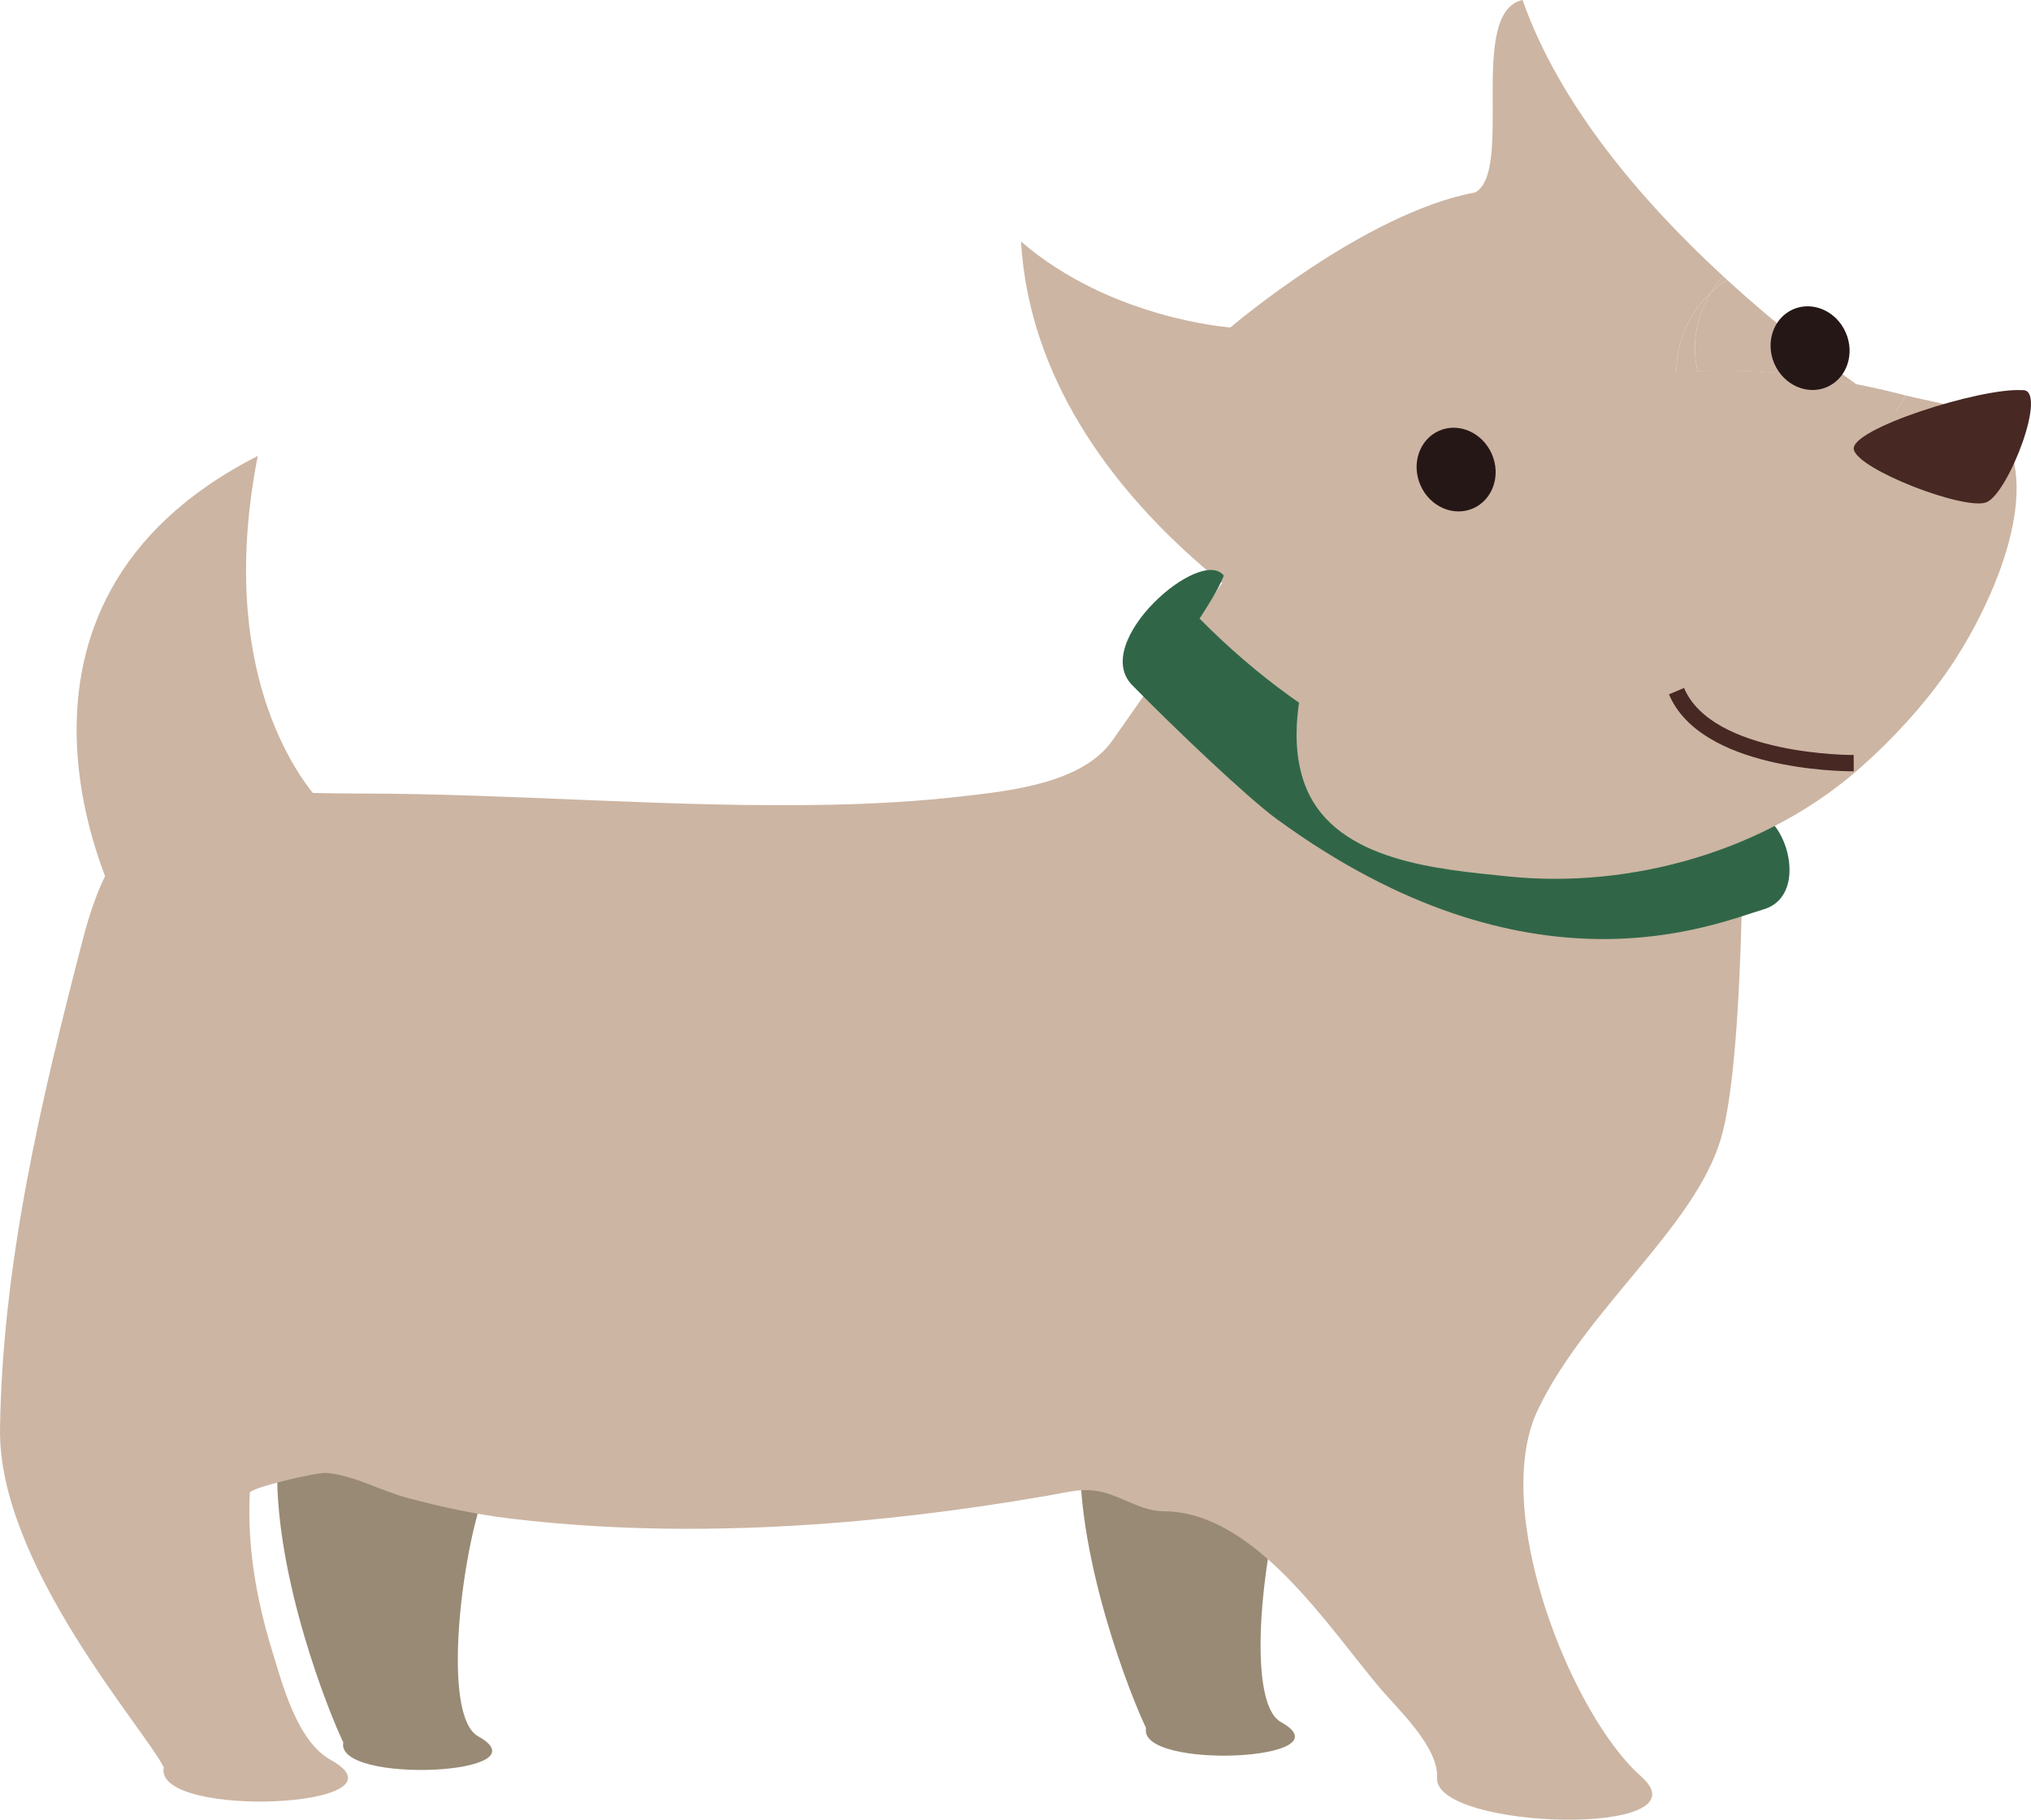 <?xml version="1.0" encoding="UTF-8" standalone="no"?>
<svg
   xmlns:dc="http://purl.org/dc/elements/1.1/"
   xmlns:cc="http://creativecommons.org/ns#"
   xmlns:rdf="http://www.w3.org/1999/02/22-rdf-syntax-ns#"
   xmlns:svg="http://www.w3.org/2000/svg"
   xmlns="http://www.w3.org/2000/svg"
   version="1.1"
   id="svg9280"
   viewBox="0 0 239.393 214.465"
   height="60.527mm"
   width="67.562mm">
  <defs
     id="defs9282" />
  <g
     transform="translate(-283.161,-305.13)"
     id="layer1">
    <path
       id="path4234"
       d="m 480.77,348.787 c 0,-3.604 1.558,-6.836 4.033,-9.146 0.43,-0.698 0.923,-1.348 1.475,-1.948 -9.473,-8.726 -19.248,-20.059 -23.657,-32.563 -6.543,1.45 -0.986,20.142 -5.576,22.676 -13.022,2.407 -28.853,15.913 -28.853,15.913 0,0 -14.077,-0.962 -24.688,-10.127 1.929,32.319 39.067,50.615 40.518,50.874 1.025,0.181 33.442,-14.585 52.178,-23.174 -0.762,0.132 -1.543,0.215 -2.344,0.215 -7.227,0 -13.086,-5.698 -13.086,-12.72"
       style="fill:#ccb5a3;fill-opacity:1;fill-rule:nonzero;stroke:none" />
    <path
       id="path4236"
       d="m 506.088,353.264 c -0.791,2.046 -2.104,3.838 -3.784,5.225 4.248,-1.953 6.938,-3.193 6.938,-3.193 0,0 -1.182,-0.713 -3.154,-2.031"
       style="fill:#ccb5a3;fill-opacity:1;fill-rule:nonzero;stroke:none" />
    <path
       id="path4238"
       d="m 502.304,358.489 c -1.787,0.825 -3.838,1.768 -6.104,2.803 2.3,-0.405 4.39,-1.387 6.104,-2.803"
       style="fill:#ccb5a3;fill-opacity:1;fill-rule:nonzero;stroke:none" />
    <path
       id="path4240"
       d="m 506.088,353.264 c -1.128,-0.752 -2.529,-1.714 -4.121,-2.847 -5.566,-1.089 -12.021,-1.841 -18.726,-1.562 -0.195,-0.869 -0.303,-1.768 -0.303,-2.695 0,-2.383 0.688,-4.609 1.865,-6.519 -2.476,2.31 -4.033,5.542 -4.033,9.146 0,7.021 5.859,12.72 13.086,12.72 0.801,0 1.582,-0.083 2.344,-0.215 2.266,-1.035 4.316,-1.978 6.104,-2.803 1.68,-1.387 2.993,-3.179 3.784,-5.225"
       style="fill:#ccb5a3;fill-opacity:1;fill-rule:nonzero;stroke:none" />
    <path
       id="path4242"
       d="m 486.737,338.123 c -0.156,-0.142 -0.308,-0.288 -0.459,-0.43 -0.552,0.601 -1.045,1.25 -1.475,1.948 0.596,-0.562 1.235,-1.079 1.934,-1.519"
       style="fill:#ccb5a3;fill-opacity:1;fill-rule:nonzero;stroke:none" />
    <path
       id="path4244"
       d="m 484.804,339.641 c -1.177,1.909 -1.865,4.136 -1.865,6.519 0,0.928 0.107,1.826 0.303,2.695 6.704,-0.278 13.159,0.474 18.726,1.562 -4.141,-2.964 -9.609,-7.158 -15.229,-12.295 -0.698,0.439 -1.338,0.957 -1.934,1.519"
       style="fill:#ccb5a3;fill-opacity:1;fill-rule:nonzero;stroke:none" />
    <path
       id="path4246"
       d="m 317.133,464.754 c 2.7,2.095 5.728,3.755 8.975,4.8 2.002,1.597 4.419,3.384 6.25,4.355 0.342,0.181 0.64,0.347 0.928,0.508 2.017,2.554 4.268,4.868 6.895,6.836 -2.642,7.246 -4.99,26.108 -0.654,28.516 8.188,4.546 -16.885,5.693 -15.903,0.708 -1.719,-3.55 -7.979,-19.297 -7.793,-32.212 0.049,-3.208 0.527,-8.018 1.304,-13.511"
       style="fill:#998a75;fill-opacity:1;fill-rule:nonzero;stroke:none" />
    <path
       id="path4248"
       d="m 411.752,463.069 c 2.705,2.095 5.728,3.75 8.979,4.8 2.002,1.592 4.419,3.384 6.245,4.351 0.347,0.181 0.645,0.347 0.928,0.508 2.017,2.554 4.272,4.873 6.899,6.836 -2.642,7.246 -4.99,26.108 -0.659,28.516 8.188,4.551 -16.885,5.693 -15.898,0.708 -1.719,-3.555 -7.979,-19.297 -7.793,-32.212 0.044,-3.208 0.527,-8.013 1.299,-13.506"
       style="fill:#998a75;fill-opacity:1;fill-rule:nonzero;stroke:none" />
    <path
       id="path4250"
       d="m 322.948,401.365 c -0.962,0 -15.195,-13.027 -9.404,-42.5 -34.731,17.656 -16.645,52.627 -16.645,52.627 l 26.05,-10.127"
       style="fill:#ccb5a3;fill-opacity:1;fill-rule:nonzero;stroke:none" />
    <path
       id="path4252"
       d="m 283.163,473.548 c 0.283,-19.575 4.849,-38.813 9.751,-57.666 1.851,-7.134 4.824,-14.141 12.5,-16.147 6.421,-1.685 13.208,-1.079 19.761,-1.084 18.662,-0.01 37.295,1.714 55.967,1.318 5.234,-0.107 10.464,-0.41 15.664,-1.011 5.522,-0.645 13.94,-1.538 17.471,-6.553 11.416,-16.24 17.363,-25.049 17.363,-25.049 l 56.919,26.689 c 0,0 0.562,34.888 -2.573,45.342 -3.135,10.454 -15.84,19.985 -21.543,31.86 -5.713,11.875 3.936,35.991 12.139,43.228 8.198,7.236 -24.438,6.353 -24.043,0.161 0.234,-3.599 -4.688,-8.145 -6.743,-10.581 -6.152,-7.29 -14.775,-20.757 -25.415,-20.811 -2.5,-0.015 -4.497,-1.436 -6.807,-2.139 -2.529,-0.767 -4.482,-0.117 -7.007,0.312 -2.534,0.435 -5.068,0.845 -7.607,1.216 -4.902,0.718 -9.824,1.309 -14.756,1.753 -13.579,1.211 -27.319,1.338 -40.874,-0.283 -4.146,-0.498 -8.208,-1.382 -12.236,-2.466 -3.164,-0.85 -6.147,-2.617 -9.443,-2.915 -1.172,-0.107 -9.023,1.777 -9.048,2.334 -0.308,6.382 0.757,12.5 2.627,18.599 1.211,3.94 2.925,10.674 6.914,12.891 10.137,5.635 -20.903,7.046 -19.683,0.874 -2.129,-4.395 -19.526,-23.882 -19.297,-39.873"
       style="fill:#ccb5a3;fill-opacity:1;fill-rule:nonzero;stroke:none" />
    <path
       id="path4254"
       d="m 433.666,401.673 c -3.477,-2.534 -12.119,-10.752 -17.061,-15.801 -4.946,-5.059 8.076,-16.421 10.801,-12.905 -0.625,1.738 -2.856,5.063 -2.856,5.063 27.729,28.11 60.83,24.175 64.761,23.071 3.936,-1.118 7.559,9.458 1.724,11.201 -5.835,1.738 -27.568,11.123 -57.368,-10.63"
       style="fill:#306647;fill-opacity:1;fill-rule:nonzero;stroke:none" />
    <path
       id="path4256"
       d="m 518.949,355.886 c -2.28,-2.646 -8.208,-3.389 -11.177,-4.155 -2.124,4.229 -6.577,7.153 -11.748,7.153 -6.274,0 -11.514,-4.297 -12.783,-10.029 -8.062,0.337 -16.46,2.153 -24.033,6.685 -9.893,5.918 -17.295,14.57 -21.143,25.386 -1.841,5.181 -3.115,11.899 -0.913,17.144 3.638,8.638 15.708,9.512 23.672,10.342 14.644,1.533 30.62,-3.022 41.699,-12.876 3.745,-3.33 7.168,-7.036 10.059,-11.133 4.497,-6.377 11.24,-20.005 6.851,-27.832 -0.137,-0.244 -0.298,-0.469 -0.483,-0.684"
       style="fill:#ccb5a3;fill-opacity:1;fill-rule:nonzero;stroke:none" />
    <path
       id="path4258"
       d="m 496.024,358.884 c 5.171,0 9.624,-2.925 11.748,-7.153 -6.587,-1.714 -15.332,-3.262 -24.531,-2.876 1.27,5.732 6.509,10.029 12.783,10.029"
       style="fill:#ccb5a3;fill-opacity:1;fill-rule:nonzero;stroke:none" />
    <path
       id="path4260"
       d="m 521.493,351.111 c -4.907,-0.298 -20.332,4.6 -19.824,6.992 0.503,2.393 13.003,7.183 15.601,6.235 2.598,-0.947 7.427,-13.521 4.224,-13.228"
       style="fill:#472823;fill-opacity:1;fill-rule:nonzero;stroke:none" />
    <path
       id="path4262"
       d="m 494.511,341.585 c -2.319,1.021 -3.306,3.896 -2.202,6.421 1.108,2.524 3.892,3.745 6.206,2.734 2.329,-1.025 3.311,-3.896 2.202,-6.421 -1.104,-2.524 -3.882,-3.75 -6.206,-2.734"
       style="fill:#261717;fill-opacity:1;fill-rule:nonzero;stroke:none" />
    <path
       id="path4264"
       d="m 501.571,396.033 0.093,0 -0.015,-1.929 c -0.181,0.029 -16.655,0.019 -19.99,-7.896 l -1.777,0.752 c 3.73,8.857 20.137,9.072 21.689,9.072"
       style="fill:#472823;fill-opacity:1;fill-rule:nonzero;stroke:none" />
    <path
       id="path4266"
       d="m 441.215,360.476 c 0,7.021 5.859,12.72 13.086,12.72 7.227,0 13.081,-5.698 13.081,-12.72 0,-7.031 -5.854,-12.725 -13.081,-12.725 -7.227,0 -13.086,5.693 -13.086,12.725"
       style="fill:#ccb5a3;fill-opacity:1;fill-rule:nonzero;stroke:none" />
    <path
       id="path4268"
       d="m 452.787,355.896 c -2.319,1.021 -3.306,3.892 -2.197,6.421 1.104,2.524 3.887,3.745 6.206,2.729 2.324,-1.021 3.311,-3.892 2.202,-6.416 -1.108,-2.524 -3.887,-3.75 -6.211,-2.734"
       style="fill:#261717;fill-opacity:1;fill-rule:nonzero;stroke:none" />
  </g>
</svg>
